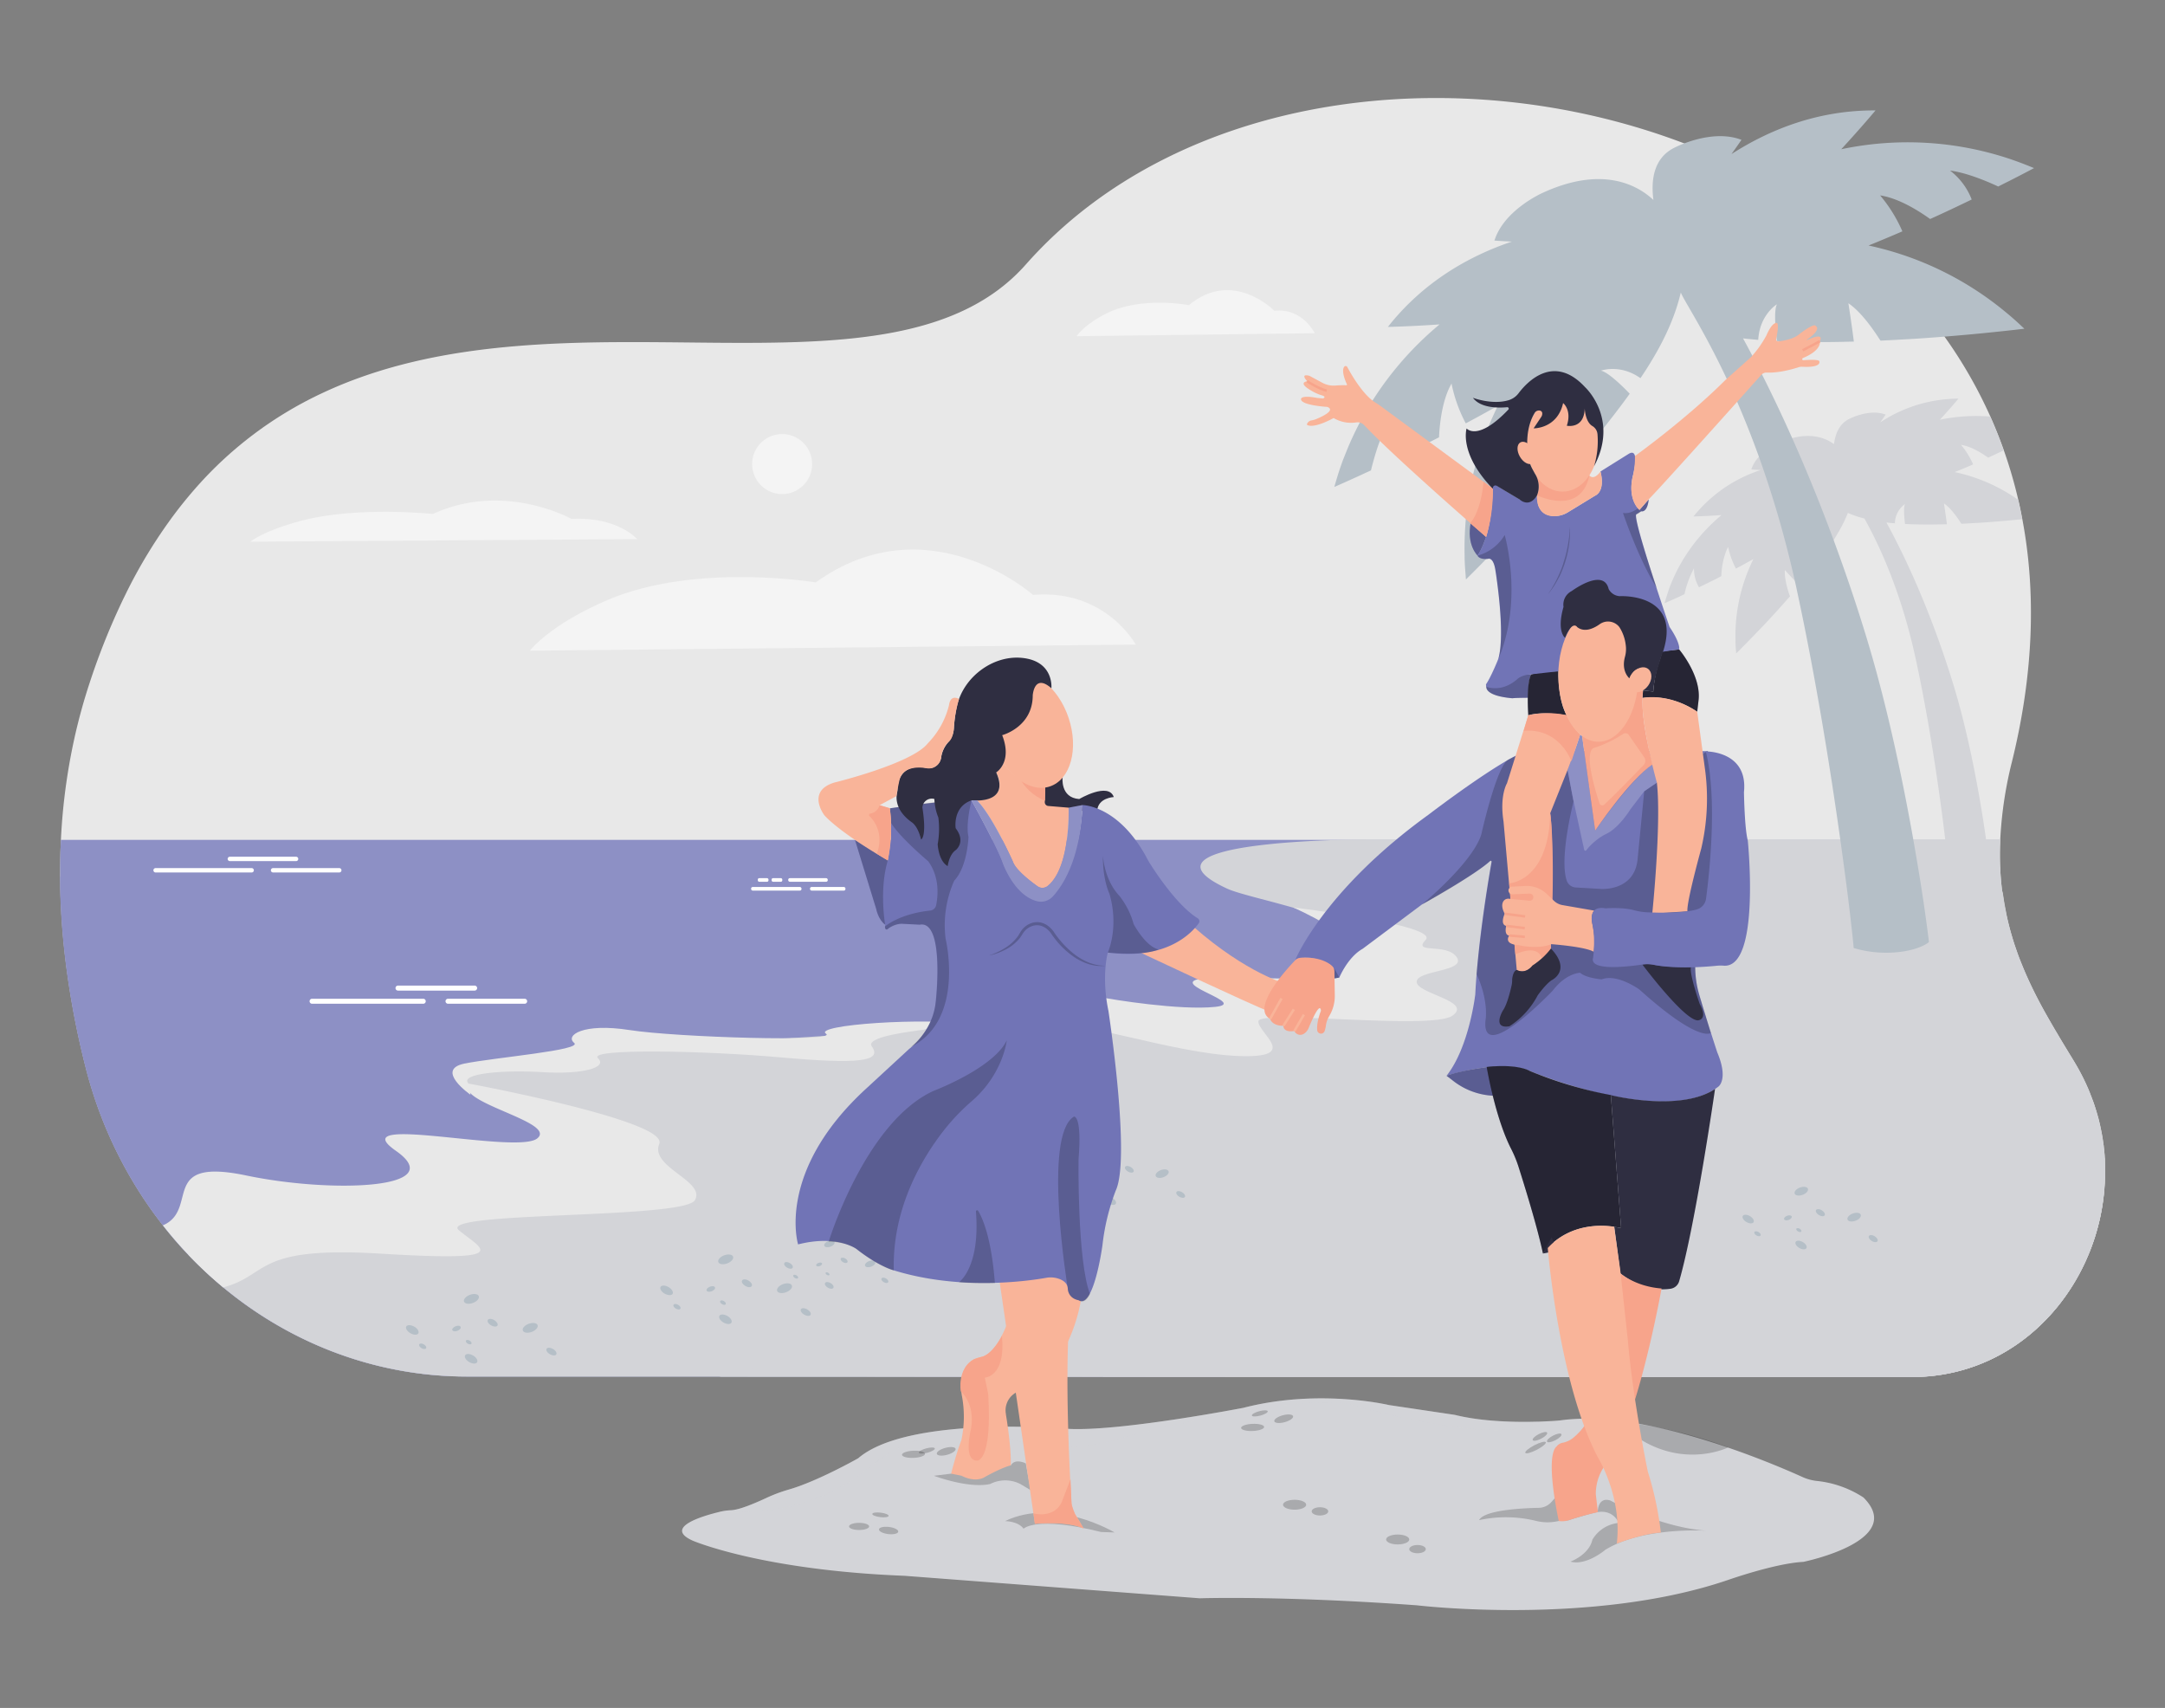 <svg id="b766bddf-0f2f-41d2-aa26-781c670afba7" data-name="Layer 1" xmlns="http://www.w3.org/2000/svg" xmlns:xlink="http://www.w3.org/1999/xlink" width="865.76" height="682.89" viewBox="0 0 865.76 682.89"><rect x="0" y="0" width="865.76" height="682.89" fill="#808080" stroke="none"/><defs><clipPath id="b7647c04-fca5-4ef0-a5df-c3a21acd2fbb"><path id="bd6eefd1-c794-44ea-8328-6f028f45a59b" data-name="SVGID" d="M-672.27,147.54s-228.6,116.7-163.06,265.37c0,0,43.16,167.86,306.93,121.5L-141.53,496S-47,494.9-59.81,383c-4.4-38.39-26.88-72.14-59.74-92.48-18-11.16-35.75-27.45-37.86-49a25.34,25.34,0,0,0-.44-2.88c-3.28-14.93-33.27-128.81-191.5-164.63C-349.35,74-482,24.45-672.27,147.54Z" fill="#7174b6" opacity="0.23"/></clipPath><clipPath id="a4054f75-7317-4e7c-9632-e624e11c4de4"><path id="bb4306a3-5c17-4a7b-8bf6-86e7c5e9dd2c" data-name="SVGID" d="M292.44,603.83a24,24,0,0,0-4.39.58c-7.05,1.68-22.95,6.31-10.94,11.64,0,0,27.43,11.76,84.54,14l118.14,9s32.47-1.12,86.78,2.8c0,0,70,8.4,124.3-10.08,0,0,19-6.72,30.24-7.28,0,0,41.43-8.4,24.07-25.75a41.88,41.88,0,0,0-18.34-6.58,18.93,18.93,0,0,1-6-1.58c-12.95-5.87-63.65-27.49-97.12-22.64,0,0-24.07,2.24-42-2.24l-26.31-3.92s-28-6.71-58.23,1.12c0,0-49.27,9.52-70,8.4,0,0-63.83-5.6-84,11.76,0,0-16.14,9.16-27.63,12.47a61.51,61.51,0,0,0-9.45,3.56C301.76,601.09,295.78,603.64,292.44,603.83Z" fill="#d3d4d8"/></clipPath></defs><path id="fe09b918-a148-43b1-bd7c-ee054278d4e4" data-name="SVGID" d="M-672.27,147.54s-228.6,116.7-163.06,265.37c0,0,43.16,167.86,306.93,121.5L-141.53,496S-47,494.9-59.81,383c-4.4-38.39-26.88-72.14-59.74-92.48-18-11.16-35.75-27.45-37.86-49a25.34,25.34,0,0,0-.44-2.88c-3.28-14.93-33.27-128.81-191.5-164.63C-349.35,74-482,24.45-672.27,147.54Z" fill="#7174b6" opacity="0.23"/><g clip-path="url(#b7647c04-fca5-4ef0-a5df-c3a21acd2fbb)"><path d="M-82.63,356l.94.57a31.34,31.34,0,0,0,23.23,3.64l83.57-19.5a13.46,13.46,0,0,1,10,1.57l4.78,2.87a1.78,1.78,0,0,1,.51,2.6L-2,404.45l-6.13,8.15-79.76-47.87Z" fill="#7174b6" opacity="0.43"/><polygon points="-45.48 385.89 -5.32 410 2.72 451.28 -4.73 446.81 -45.48 385.89" fill="#7174b6" opacity="0.43"/><g opacity="0.39"><polygon points="-320.77 617.19 -352.05 617.19 54.13 -7.86 85.41 -7.86 -320.77 617.19" fill="#fff"/><polygon points="-378.56 617.19 -496.17 617.19 -89.98 -7.86 27.63 -7.86 -378.56 617.19" fill="#fff"/></g></g><path d="M24.07,353.31q.09,5.55.4,11c.07,1.37.15,2.73.25,4.09q.3,4.32.72,8.6.31,3.19.69,6.36a342.13,342.13,0,0,0,8,42.87,170.64,170.64,0,0,0,26.41,57.51c1.49,2.08,3,4.13,4.59,6.13q4.8,6.15,10.14,11.75a162.62,162.62,0,0,0,14,13.08c27.13,22.52,61.18,35.64,97.47,35.66l101,0,145.22.05h8.43l323.22.11c32,0,57.34-19.71,69.45-46.32a86.2,86.2,0,0,0,7.75-35.65c0-.3,0-.6,0-.91s0-.53,0-.8c0-.65,0-1.29-.06-1.94,0-.3,0-.61,0-.91s0-.65-.05-1l-.06-.86c0-.33-.06-.66-.08-1-.08-.9-.18-1.79-.28-2.68,0-.3-.07-.59-.11-.88-.09-.66-.19-1.32-.29-2,0-.27-.08-.54-.13-.8-.1-.61-.2-1.23-.32-1.84s-.21-1.09-.33-1.64l-.24-1.15c-.14-.58-.27-1.17-.41-1.75v0c-.08-.31-.16-.61-.23-.92s-.16-.6-.25-.91c-.41-1.52-.86-3-1.37-4.55-.3-.9-.61-1.81-1-2.71-.46-1.24-1-2.47-1.47-3.7-.13-.3-.26-.61-.4-.92l-.41-.92c-.13-.3-.27-.61-.42-.91s-.28-.61-.43-.91-.29-.61-.44-.91c-.28-.56-.57-1.12-.86-1.68l-.26-.49c-.38-.72-.78-1.45-1.19-2.16-.07-.13-.14-.26-.22-.39s-.26-.46-.4-.69l-.53-.9-1-1.66c-.33-.54-.66-1.08-1-1.62-1.15-1.9-2.31-3.8-3.46-5.71-.39-.66-.79-1.32-1.18-2q-1.68-2.81-3.32-5.67l-.61-1.06-.06-.11c-.57-1-1.14-2-1.69-3l-.52-.95c-.32-.58-.63-1.16-.94-1.75-.16-.29-.31-.58-.46-.87s-.23-.42-.34-.64l-.43-.84c-.21-.39-.41-.79-.61-1.19-.37-.72-.73-1.45-1.09-2.19l-.68-1.41c-.18-.39-.37-.78-.55-1.18-.39-.83-.77-1.66-1.14-2.5-.17-.36-.33-.73-.48-1.09-.42-.95-.82-1.9-1.21-2.87l-.33-.8c-.33-.82-.66-1.64-1-2.48l-.28-.75c-.53-1.41-1-2.85-1.51-4.3-.11-.31-.21-.63-.31-.95-.2-.6-.39-1.21-.57-1.82l-.09-.3c-.1-.32-.2-.65-.29-1l-.3-1c-.1-.35-.2-.7-.29-1.06-.2-.7-.38-1.41-.56-2.13-.09-.35-.18-.71-.26-1.07s-.18-.72-.26-1.09-.17-.72-.25-1.09-.13-.58-.18-.87l-.06-.23a.52.52,0,0,0,0-.11l-.18-.88c0-.26-.11-.53-.16-.79l-.09-.53c-.07-.34-.13-.68-.19-1,0-.11,0-.21-.06-.32-.07-.35-.12-.7-.18-1.05s-.07-.41-.1-.61-.11-.63-.15-.95l-.06-.37c-.06-.4-.12-.8-.17-1.2,0-.11,0-.23-.05-.34L800.6,356c-.06-.51-.12-1-.17-1.54a0,0,0,0,1,0,0c-.12-1-.21-2.09-.3-3.15s-.16-2.14-.22-3.23c0-.54,0-1.09-.08-1.64-.12-3-.13-6.1,0-9.28l.06-1.56.06-1.16a159.82,159.82,0,0,1,4.64-30c8.77-35.58,9.58-67.9,4.14-96.76-.49-2.62-1-5.22-1.63-7.78a184.68,184.68,0,0,0-5.74-19.72q-2.45-6.93-5.4-13.55a183.71,183.71,0,0,0-18.3-31.94c-25.26-35.41-62.32-61.45-104-77.3C583.43,23,471.53,36.41,410.22,105.75,356.7,166.27,226,111.53,128.85,157.18a154.16,154.16,0,0,0-51.69,39.21q-3.73,4.32-7.31,9.06a202.11,202.11,0,0,0-19.52,31.92l-.75,1.53a276,276,0,0,0-13.84,34.45q-2.67,8.13-4.68,16.28c-.27,1.07-.53,2.14-.78,3.22a242,242,0,0,0-5.91,42.67c0,.12,0,.25,0,.37q-.16,3.19-.24,6.38v.15Q24,347.9,24.07,353.31Z" fill="#e8e8e8"/><path d="M24,350.63l0,2.68q.09,5.55.4,11c.07,1.37.15,2.73.25,4.09q.3,4.32.72,8.6.31,3.19.69,6.36a342.13,342.13,0,0,0,8,42.87,170.64,170.64,0,0,0,26.41,57.51c1.49,2.08,3,4.13,4.59,6.13q4.8,6.15,10.14,11.75a162.62,162.62,0,0,0,14,13.08c27.13,22.52,61.18,35.64,97.47,35.66l101,0,145.22.05h8.41l237.77-.08c50.67,0,97-25.41,126.17-66.15l-19.06-44.86-25.1-59.05-6.3-14.83-7.18-16.88-5.41-12.74H24.36q-.16,3.19-.24,6.38v.15c0,1-.05,1.93-.06,2.89,0,.51,0,1,0,1.54s0,.82,0,1.22v2.56Z" fill="#7174b6"/><path d="M24,350.63l0,2.68q.09,5.55.4,11c.07,1.37.15,2.73.25,4.09q.3,4.32.72,8.6.31,3.19.69,6.36a342.13,342.13,0,0,0,8,42.87,170.64,170.64,0,0,0,26.41,57.51c1.49,2.08,3,4.13,4.59,6.13q4.8,6.15,10.14,11.75a162.62,162.62,0,0,0,14,13.08c27.13,22.52,61.18,35.64,97.47,35.66l101,0,145.22.05h8.41l237.77-.08c50.67,0,97-25.41,126.17-66.15l-19.06-44.86-25.1-59.05-6.3-14.83-7.18-16.88-5.41-12.74H24.36q-.16,3.19-.24,6.38v.15c0,1-.05,1.93-.06,2.89,0,.51,0,1,0,1.54s0,.82,0,1.22v2.56Z" fill="#fff" opacity="0.2"/><path d="M254.79,215.56s-7.74-9.08-26.23-8.07c0,0-26.85-15.13-55.48-2,0,0-30.43-3.25-53,2.82-15,4-20,8.28-20,8.28Z" fill="#fff" opacity="0.5"/><path d="M454.2,257.73s-12.11-22.35-41.08-19.87c0,0-42.07-37.24-86.92-5,0,0-47.68-8-83,6.92-23.54,10-31.32,20.39-31.32,20.39Z" fill="#fff" opacity="0.5"/><path d="M525.75,133.24s-4.77-10.16-16.16-9c0,0-16.53-16.93-34.16-2.25,0,0-18.74-3.64-32.62,3.15-9.26,4.52-12.32,9.27-12.32,9.27Z" fill="#fff" opacity="0.5"/><path d="M324.77,185.55a12,12,0,1,0-12,12A12,12,0,0,0,324.77,185.55Z" fill="#fff" opacity="0.5"/><path d="M75.26,501.66a162.62,162.62,0,0,0,14,13.08c27.13,22.52,61.18,35.64,97.47,35.66l101,0,145.22.05h8.43l323.22.11c32,0,57.34-19.71,69.45-46.32a86.2,86.2,0,0,0,7.75-35.65c0-.3,0-.6,0-.91s0-.53,0-.8c0-.65,0-1.29-.06-1.94,0-.3,0-.61,0-.91s0-.65-.05-1l-.06-.86c0-.33-.06-.66-.08-1-.08-.89-.17-1.79-.28-2.68,0-.3-.07-.59-.11-.88-.09-.66-.19-1.32-.29-2,0-.27-.08-.54-.13-.8-.1-.61-.2-1.23-.32-1.84s-.21-1.09-.33-1.64l-.24-1.15c-.14-.58-.27-1.17-.41-1.75v0c-.08-.31-.16-.61-.23-.92s-.16-.6-.25-.91c-.41-1.52-.86-3-1.37-4.55-.15-.45-.3-.91-.46-1.36l-.41-1.14-.08-.21a.14.14,0,0,1,0-.06c-.22-.58-.44-1.16-.67-1.73l0-.08q-.36-.91-.75-1.83c-.13-.3-.26-.61-.4-.92l-.41-.92c-.13-.3-.27-.61-.42-.91s-.28-.61-.43-.91-.29-.61-.44-.91c-.28-.56-.57-1.12-.86-1.68l-.26-.49c-.38-.72-.78-1.45-1.19-2.16-.07-.13-.14-.26-.22-.39s-.26-.46-.4-.69l-.53-.9-1-1.66c-.33-.54-.66-1.08-1-1.62-1.15-1.9-2.31-3.8-3.46-5.71-.39-.66-.79-1.32-1.18-2q-1.68-2.81-3.32-5.67l-.61-1.06-.06-.11c-.57-1-1.13-2-1.69-3l-.52-.95c-.32-.58-.63-1.16-.94-1.75-.16-.29-.31-.58-.46-.87s-.23-.42-.34-.64l-.43-.84c-.21-.39-.41-.79-.61-1.19-.37-.72-.73-1.45-1.09-2.19l-.68-1.41-.55-1.18c-.39-.83-.77-1.66-1.14-2.5-.17-.36-.33-.73-.48-1.09-.42-.95-.82-1.9-1.21-2.87l-.33-.8c-.33-.82-.66-1.64-1-2.48l-.28-.75c-.53-1.41-1-2.85-1.51-4.3-.11-.31-.21-.63-.31-.95-.2-.6-.39-1.21-.57-1.82l-.09-.3c-.1-.32-.2-.65-.29-1l-.3-1c-.1-.35-.2-.7-.29-1.06-.2-.7-.38-1.41-.56-2.13-.09-.35-.18-.71-.26-1.07s-.18-.72-.26-1.09-.17-.72-.25-1.09-.13-.58-.18-.87l-.06-.23a.52.52,0,0,0,0-.11l-.18-.88c0-.26-.11-.53-.16-.79l-.09-.53c-.07-.34-.13-.68-.19-1,0-.11,0-.21-.06-.32-.07-.35-.12-.7-.18-1.05s-.07-.41-.1-.61l-.15-.95-.06-.37c-.06-.4-.11-.8-.17-1.2,0-.11,0-.23-.05-.34L800.6,356c-.06-.51-.12-1-.17-1.54a0,0,0,0,1,0,0q-.17-1.56-.3-3.15c-.09-1.07-.16-2.14-.22-3.23,0-.54,0-1.09-.08-1.64q-.18-4.5,0-9.28l.06-1.56H546.09l-4,.05-2.74.05c-2.4.06-5.21.14-8.28.26s-6.4.27-9.84.48c-3.89.23-7.91.53-11.85.91l-2.31.24-1.74.19-2.37.29c-19.51,2.47-33.59,7.41-12.15,17.27,2.31,1.07,7,2.37,12.87,3.93l.75.2c3.88,1,8.24,2.18,12.75,3.45h0l2.31.65q2.71.78,5.45,1.62c3.15,1,6.27,2,9.28,3.07a87.76,87.76,0,0,1,14.41,6.44c7.91,4.64,11.91,10.1,7.29,16.49a1.25,1.25,0,0,1-.15.19c-2.1,2.44-10.6,4.67-23.7,6.73l-.73.11-1.73.26c-7.22,1.08-15.71,2.11-25.19,3.11l-2.29.24c-23.85,2.45-53.65,4.69-85.37,6.82l-12.93.86-.85.06-.53,0c-10.39.68-20.92,1.36-31.46,2l-28.61,1.82-12.44.8q-7.25.46-14.35.94c-13.58.9-26.74,1.8-39.13,2.72-5.77.43-11.38.87-16.79,1.3l-8.88.74c-5.7.49-11.13,1-16.26,1.48-36.44,3.57-57.51,7.52-47.45,12.36a4.08,4.08,0,0,0,.42.19,47.69,47.69,0,0,0,8.16,2.52C290,458.82,240.68,489.54,75.26,501.66Z" fill="#d3d4d8"/><path d="M287.66,550.43l145.22.05h8.43l323.22.11c32,0,57.34-19.71,69.45-46.32a85.23,85.23,0,0,0,2.51-64.88,86.25,86.25,0,0,0-7-14.58c-10.72-17.74-22.31-35.74-27.27-59.3h-114s-7.08,0-16.65.37c-26.4,1-71.82,4.86-40.26,19.38,11.27,5.19,79.38,16.1,65.11,35.85s-445.26,25.14-360.25,45.3C410.84,484.16,384.2,527.26,287.66,550.43Z" fill="#d3d4d8"/><path d="M409.24,540.29c13.69,3.25,24.35,6.68,32.07,10.19l323.22.11c32,0,57.34-19.71,69.45-46.32a85.23,85.23,0,0,0,2.51-64.88H761.3s-7.08,0-16.65.37c-26.41,1-71.82,4.86-40.26,19.38,11.27,5.19,79.38,16.09,65.11,35.85S324.24,520.12,409.24,540.29Z" fill="#d3d4d8"/><path d="M737.9,204.58l1.06.48a44.27,44.27,0,0,0,6.64,2.25,63.93,63.93,0,0,0,8.21,1.53l.65.08c1,.12,2.14.22,3.28.32a9.75,9.75,0,0,1,4.06-7.73c-.71,1.44-.27,5.78,0,8,5.17.25,10.69.27,16.19.11h.54s0-.09,0-.13c-.41-3.38-1.17-8.2-1.17-8.2,2.42,1.61,4.82,4.84,6.44,7.31.18.28.35.57.53.82,1.34-.07,2.68-.13,4-.22,1.58-.08,3.14-.16,4.66-.27,5.19-.35,9.89-.78,13.65-1.14l2-.2c-.49-2.62-1-5.22-1.63-7.78a69.39,69.39,0,0,0-25.34-11.06c2.49-1,4.95-2,7.36-3.08a31.8,31.8,0,0,0-4.84-7.81c3.64.55,7.69,2.85,10.85,5.13,2.17-1,4.26-2,6.23-2.9q-2.45-6.93-5.4-13.55a72.3,72.3,0,0,0-20.14,1.28c4.44-4.81,7.43-8.43,7.43-8.43a57,57,0,0,0-31.28,9.49c1.35-1.89,2.17-3.1,2.17-3.1-6.56-2.53-14.65,1.75-14.65,1.75-3.71,1.88-5.43,5.61-6,10C732.1,188.16,737.43,202.66,737.9,204.58Zm-.18-.08c.21.38.26.38.18.08Zm-72.09,36.69s1.44-.61,3.88-1.71l2-.91c.65-.32,1.34-.63,2.09-1a39.73,39.73,0,0,1,3.81-10.35,14.4,14.4,0,0,0,1.81,7.26l.19.33c1.24-.6,2.53-1.22,3.85-1.88q1.58-.77,3.21-1.59l1.88-1a30.11,30.11,0,0,1,2.1-10.43h0l.09-.2c.17-.37.36-.72.55-1,0,0,.1.56.33,1.47,0,.11.06.24.09.36a31.43,31.43,0,0,0,2.68,6.81l3.18-1.72.54-.3c1.08-.59,2.17-1.2,3.26-1.82-.68,1.39-1.33,2.82-1.93,4.28-.13.29-.25.59-.37.88A69.38,69.38,0,0,0,694,256.08c0,.91,0,1.81.11,2.73,0,.6.08,1.21.14,1.83,0,.2,0,.43,0,.65l.7-.69c.59-.58,1.5-1.49,2.67-2.69l2.94-3c1.21-1.25,2.54-2.64,4-4.14l2-2.12c1.1-1.18,2.25-2.42,3.43-3.71q1.54-1.69,3.12-3.49c.9-1,1.78-2,2.68-3-.09-.29-.21-.6-.32-.92-.92-2.81-1.95-6.69-1.71-9.59,0,0,2,2.19,4,4.29.57.6,1.14,1.2,1.66,1.73,0,0,.07.07.1.11l.33-.4v0c3.55-4.2,7-8.54,10-12.74-1.54-1.61-4.67-4.67-6.24-5a9.78,9.78,0,0,1,8.58,1.64c.38-.56.74-1.11,1.09-1.65s.71-1.12,1-1.67a60.73,60.73,0,0,0,4.67-9.16,44.27,44.27,0,0,0,6.64,2.25c5.52,10,14.58,28.52,20.68,57,6.05,28.12,10.1,58.4,11.59,71.24.33,2.9.54,4.91.61,5.81a24.86,24.86,0,0,0,9,.94c5.34-.44,7.3-2.23,7.3-2.23,0-.27-.21-1.88-.58-4.52-1.49-10.81-5.91-38.9-13.39-62.95-9.24-29.74-19.67-51.37-26.4-63.65-3.31-6-5.72-9.82-6.68-11.21a10.59,10.59,0,0,0,2.09-.27c2.61-.6,4-1.9,3.84-4.24,2.7.25,12.69,1.71,16.11,1.81,9.77.31-30.19-23.75-34.14-15.49a16.59,16.59,0,0,0-2.22-2c-3.14-2.3-8.58-4.55-16.77-2.4a36.14,36.14,0,0,0-5.78,2.11,25.13,25.13,0,0,0-7.52,5.41,13.41,13.41,0,0,0-3,5s1.46.11,3.77.23a57,57,0,0,0-26.9,18.57s4.69-.09,11.22-.56a72.69,72.69,0,0,0-9.54,9.59l-.44.54-.14.18c-.2.24-.4.49-.59.74-1.06,1.36-2.09,2.78-3.07,4.26a68.43,68.43,0,0,0-6.49,12.33c-.27.65-.52,1.31-.77,2C666.8,237.33,666.19,239.22,665.63,241.19Z" fill="#d3d4d8"/><path d="M661.17,79.87c2.94,22.74,25.54,54.17,34.7,55.28l1.18.15c1.94.23,4,.41,6.05.59.56-10.06,7.47-14.23,7.47-14.23-1.32,2.65-.5,10.64,0,14.73,9.53.45,19.68.5,29.79.2l0,0,1,0a2,2,0,0,0-.06-.26c-.76-6.21-2.15-15.08-2.15-15.08,4.46,3,8.87,8.9,11.85,13.45.33.52.65,1,1,1.5,2.48-.13,4.94-.23,7.39-.39,2.93-.16,5.79-.31,8.6-.51,3.32-.22,6.54-.46,9.61-.71,5.75-.46,11-.94,15.5-1.38,6.89-.69,12-1.25,14.62-1.57l1.8-.2c-.3-.29-.6-.58-.89-.82-2.08-2-4.14-3.82-6.28-5.57a128,128,0,0,0-55.14-26.89q6.87-2.78,13.53-5.66a57.83,57.83,0,0,0-8.9-14.37c6.71,1,14.16,5.25,20,9.44,6-2.7,11.54-5.34,16.62-7.8A26.49,26.49,0,0,0,779.8,68.2c6.65.87,14.37,4.11,19.28,6.37,1.33-.68,2.58-1.32,3.78-1.9,6.56-3.33,10.53-5.46,10.53-5.46-3.49-1.45-6.9-2.74-10.32-3.88a128.87,128.87,0,0,0-66.78-3.66C744.47,50.8,750,44.15,750,44.15,727.34,44,708,51.59,692.4,61.6c2.48-3.46,4-5.69,4-5.69-8.13-3.13-17.51-.6-22.79,1.39a42.28,42.28,0,0,0-4.17,1.82C662,62.9,660,70.67,661.17,79.87ZM533.58,194.69s3-1.28,8-3.56l1.73-.78,1.08-.49c1.2-.58,2.48-1.16,3.84-1.78.33-1.35.73-2.89,1.2-4.53.3-1.08.64-2.2,1-3.33a57.23,57.23,0,0,1,4.5-10.64l.33-.55s0,.39,0,1.08A27.14,27.14,0,0,0,557.4,180,22.57,22.57,0,0,0,559,183c5.08-2.44,10.62-5.17,16.45-8.14.33-7.15,1.65-15.63,5-21.5a58.39,58.39,0,0,0,5.7,15.92c4.26-2.28,8.56-4.63,12.86-7.07a128.57,128.57,0,0,0-12,38.27c-.48,3.23-.84,6.54-1.06,9.91-.26,3.81-.36,7.71-.27,11.71,0,2.76.21,5.53.45,8.39a10.14,10.14,0,0,0,.09,1.19l1.28-1.28c1.86-1.82,5.49-5.5,10.33-10.46s10.83-11.28,17.28-18.34c1.9-2.07,3.8-4.22,5.74-6.41,1.65-1.82,3.27-3.68,4.92-5.54-.17-.54-.37-1.12-.58-1.69-1.69-5.17-3.59-12.32-3.14-17.65,0,0,6.08,6.61,10.46,11.08,0,.08.12.12.16.2.21-.25.42-.49.62-.74v0q1.41-1.67,2.8-3.34c4.53-5.47,8.9-11,13-16.5q1.33-1.8,2.62-3.59c-2.85-3-8.59-8.59-11.49-9.22,0,0,7.57-2.81,15.79,3,1.41-2.11,2.73-4.13,3.93-6.12,6.78-11,10.41-20.41,12.19-28.14,2.2,5.31,17.07,26.25,31.27,65.76a421.12,421.12,0,0,1,14.34,49.56q.56,2.45,1.09,5c7.43,34.59,13.23,71,17.07,98.34,0,.12,0,.24.05.37,1.67,11.89,3,22.06,3.87,29.62.81,6.84,1.3,11.54,1.45,13.46a45.9,45.9,0,0,0,16.65,1.74c1.14-.09,2.19-.22,3.16-.37,7.45-1.15,10.28-3.74,10.28-3.74-.05-.58-.53-4.59-1.45-11.09-1-7.3-2.65-17.73-4.82-30-4.26-24-10.71-55-19.43-83.08-4-13-8.23-25.23-12.41-36.55-5.61-15.18-11.22-28.79-16.55-40.74-7.36-16.51-14.16-29.86-19.64-39.85-6.09-11.11-10.54-18.08-12.28-20.62a21,21,0,0,0,3.84-.5c4.8-1.12,7.36-3.51,7.07-7.81,5,.45,23.36,3.14,29.65,3.34,18,.55-55.56-43.72-62.84-28.51-.39-.42-.83-.86-1.32-1.33-6-5.61-20-14-44.27-2.84,0,0-15.41,6.73-19.3,19.09,0,0,2.69.21,6.95.41C587,102.53,569,112.94,555,130.71c0,0,8.64-.16,20.67-1a130.4,130.4,0,0,0-30.14,36c-1.22,2.15-2.38,4.37-3.5,6.66s-2.13,4.52-3.11,6.87q-1,2.46-2,5l-.18.51c-.54,1.49-1.06,3-1.55,4.54C534.66,191,534.11,192.83,533.58,194.69Z" fill="#b5bfc7"/><path d="M517.12,362.83s58.53,7.07,53,12.93,8.37,1.07,12.39,6.93-16,5.14-16,9.89,22.68,7.69,14.27,13.54-77.18-2.56-77.55,2.19,17.56,15-8.41,13.9-66.58-15.36-64-9.87-28.16-2.93-28.16-2.93,17.68.73,21.09-3.9c3-4-11.22-12.68,16.34-6.83,4.73,1,31.89,5.37,45.85,3.9,13.57-1.42-18.45-9-6.1-11.22,8-1.41,43.88.95,49.93-.61,10.81-2.77-16.09-11.33,2-13.16C547,376,517.12,362.83,517.12,362.83Z" fill="#e8e8e8"/><path d="M65.12,489.91q4.8,6.15,10.14,11.75a162.62,162.62,0,0,0,14,13.08c18.72-5,12.07-16.61,63-13.49,53.77,3.29,40.6-1.65,31.27-9.33s90-4.39,94.37-12.07-18.11-13.17-14.27-22.49c1-2.43-3.66-5.22-11.12-8-3.57-1.34-7.78-2.69-12.32-4-22.44-6.5-52.82-12.12-52.82-12.12a2.91,2.91,0,0,0-.29.5c-.51,1.12-.09,2.23,1,3.33,6.16,6.38,33.6,12.63,26.74,18.12-8.23,6.58-78.46-10.42-56.51,4.94s-25.79,17-59.8,9.87S78.71,482,66.64,489.18A10.66,10.66,0,0,1,65.12,489.91Z" fill="#e8e8e8"/><path d="M392,409.78s-47.76,2.58-43.37,8.62-5.49,7.13-36.22,4.39-77.45-3.63-73.31.28-6.58,6.58-22.19,5.61-33.33.54-29.59,4.53l.81,4.49s-14.38-10-2.43-12.44,47.55-5.36,43.89-8.29,3.41-8.05,22.19-5.12,83.65,4.88,78.52,1.46S369.1,406.48,392,409.78Z" fill="#e8e8e8"/><path d="M352.51,511.16c-.24.4.17,1.08.91,1.5s1.53.45,1.76,0-.17-1.08-.91-1.51S352.74,510.75,352.51,511.16Z" fill="#b5bfc7"/><path d="M329.94,513c-.29.51.21,1.35,1.13,1.88s1.91.55,2.2,0-.22-1.35-1.14-1.88S330.23,512.45,329.94,513Z" fill="#b5bfc7"/><path d="M345.93,506.08c.22.62,1.32.78,2.45.37s1.86-1.26,1.63-1.88-1.33-.79-2.45-.37S345.7,505.46,345.93,506.08Z" fill="#b5bfc7"/><path d="M336.22,503.16c-.24.41.17,1.09.91,1.51s1.53.45,1.76,0-.17-1.08-.91-1.51S336.45,502.76,336.22,503.16Z" fill="#b5bfc7"/><path d="M313.65,505c-.29.51.21,1.35,1.13,1.88s1.91.55,2.2,0-.22-1.34-1.14-1.87S313.94,504.46,313.65,505Z" fill="#b5bfc7"/><path d="M329.63,498.09c.23.62,1.33.78,2.46.37s1.86-1.26,1.63-1.88-1.33-.79-2.46-.37S329.41,497.46,329.63,498.09Z" fill="#b5bfc7"/><path d="M330.16,508.88c-.13.23.1.62.52.87s.88.25,1,0-.1-.62-.52-.87S330.29,508.65,330.16,508.88Z" fill="#b5bfc7"/><path d="M317.23,509.91c-.17.29.12.77.65,1.08s1.09.31,1.26,0-.13-.77-.65-1.07S317.4,509.62,317.23,509.91Z" fill="#b5bfc7"/><path d="M326.39,506c.13.36.76.45,1.41.22s1.06-.72.93-1.08-.76-.45-1.41-.21S326.26,505.62,326.39,506Z" fill="#b5bfc7"/><path d="M747.34,494.21c-.3.53.23,1.41,1.19,2s2,.57,2.28.05-.22-1.41-1.18-2S747.65,493.69,747.34,494.21Z" fill="#b5bfc7"/><path d="M718.06,496.54c-.38.66.28,1.75,1.47,2.44s2.47.72,2.85.06-.28-1.75-1.48-2.44S718.43,495.89,718.06,496.54Z" fill="#b5bfc7"/><path d="M738.8,487.62c.3.81,1.73,1,3.19.48s2.41-1.63,2.11-2.43-1.72-1-3.18-.48S738.5,486.82,738.8,487.62Z" fill="#b5bfc7"/><path d="M726.2,483.84c-.3.53.23,1.41,1.19,2s2,.58,2.29.05-.23-1.41-1.19-2S726.51,483.32,726.2,483.84Z" fill="#b5bfc7"/><path d="M696.92,486.18c-.38.65.28,1.74,1.47,2.43s2.47.72,2.85.06-.28-1.75-1.47-2.44S697.3,485.52,696.92,486.18Z" fill="#b5bfc7"/><path d="M717.66,477.25c.3.81,1.73,1,3.19.48s2.41-1.62,2.12-2.43-1.73-1-3.19-.48S717.37,476.45,717.66,477.25Z" fill="#b5bfc7"/><path d="M718.34,491.26c-.17.3.13.81.68,1.12s1.14.33,1.31,0-.13-.8-.68-1.12S718.52,491,718.34,491.26Z" fill="#b5bfc7"/><path d="M701.56,492.6c-.21.37.17,1,.85,1.39s1.41.41,1.63,0-.16-1-.84-1.4S701.78,492.22,701.56,492.6Z" fill="#b5bfc7"/><path d="M713.45,487.49c.17.46,1,.58,1.83.27s1.38-.93,1.21-1.39-1-.59-1.83-.28S713.28,487,713.45,487.49Z" fill="#b5bfc7"/><path d="M470.46,476.61c-.3.51.22,1.37,1.15,1.9s1.92.56,2.22.05-.22-1.36-1.15-1.9S470.75,476.1,470.46,476.61Z" fill="#b5bfc7"/><path d="M442,478.88c-.37.63.27,1.69,1.43,2.36s2.4.7,2.77.06-.28-1.7-1.44-2.37S442.38,478.24,442,478.88Z" fill="#b5bfc7"/><path d="M462.16,470.21c.29.78,1.68,1,3.1.47s2.34-1.59,2.05-2.37-1.67-1-3.1-.47S461.87,469.43,462.16,470.21Z" fill="#b5bfc7"/><path d="M449.92,466.54c-.29.51.22,1.36,1.15,1.9s1.93.56,2.23.05-.22-1.37-1.15-1.9S450.22,466,449.92,466.54Z" fill="#b5bfc7"/><path d="M421.47,468.8c-.36.64.28,1.7,1.44,2.37s2.39.7,2.76.06-.27-1.7-1.43-2.37S421.84,468.17,421.47,468.8Z" fill="#b5bfc7"/><path d="M441.63,460.14c.28.78,1.67,1,3.09.47s2.35-1.59,2.06-2.37-1.68-1-3.1-.47S441.34,459.35,441.63,460.14Z" fill="#b5bfc7"/><path d="M442.29,473.75c-.17.29.12.78.66,1.09s1.1.32,1.27,0-.13-.78-.66-1.09S442.46,473.45,442.29,473.75Z" fill="#b5bfc7"/><path d="M426,475c-.21.37.16,1,.82,1.36s1.37.4,1.58,0-.15-1-.82-1.35S426.2,474.68,426,475Z" fill="#b5bfc7"/><path d="M437.53,470.08c.17.45,1,.57,1.78.27s1.34-.91,1.18-1.36-1-.57-1.78-.27S437.37,469.63,437.53,470.08Z" fill="#b5bfc7"/><path d="M320.27,523.49c-.34.58.25,1.56,1.32,2.17s2.21.64,2.55.06-.25-1.56-1.32-2.18S320.61,522.9,320.27,523.49Z" fill="#b5bfc7"/><path d="M287.69,526.08c-.43.73.31,1.95,1.64,2.71s2.74.8,3.16.07-.31-2-1.64-2.71S288.11,525.35,287.69,526.08Z" fill="#b5bfc7"/><path d="M310.77,516.15c.33.9,1.92,1.14,3.55.54s2.68-1.81,2.35-2.71-1.92-1.14-3.55-.54S310.44,515.26,310.77,516.15Z" fill="#b5bfc7"/><path d="M296.75,512c-.34.59.25,1.56,1.32,2.18s2.21.64,2.55,0-.26-1.56-1.32-2.18S297.09,511.36,296.75,512Z" fill="#b5bfc7"/><path d="M264.16,514.54c-.42.73.32,2,1.65,2.71s2.74.8,3.16.07-.31-1.94-1.64-2.71S264.59,513.81,264.16,514.54Z" fill="#b5bfc7"/><path d="M287.25,504.62c.33.89,1.92,1.13,3.55.53s2.68-1.81,2.35-2.71-1.92-1.13-3.55-.53S286.92,503.72,287.25,504.62Z" fill="#b5bfc7"/><path d="M288,520.2c-.2.34.14.9.75,1.25s1.26.37,1.46,0-.15-.89-.76-1.25S288.2,519.87,288,520.2Z" fill="#b5bfc7"/><path d="M269.34,521.69c-.25.42.17,1.12.94,1.55s1.57.46,1.81,0-.18-1.11-.94-1.55S269.58,521.27,269.34,521.69Z" fill="#b5bfc7"/><path d="M282.56,516c.19.52,1.1.65,2,.31s1.54-1,1.35-1.55-1.1-.65-2-.31S282.37,515.49,282.56,516Z" fill="#b5bfc7"/><path d="M218.58,539.29c-.34.59.25,1.57,1.32,2.18s2.21.64,2.55.06-.25-1.57-1.32-2.18S218.92,538.71,218.58,539.29Z" fill="#b5bfc7"/><path d="M186,541.89c-.43.73.31,1.94,1.64,2.71s2.74.8,3.16.07-.31-1.95-1.64-2.71S186.42,541.16,186,541.89Z" fill="#b5bfc7"/><path d="M209.08,532c.33.9,1.92,1.14,3.55.54s2.68-1.82,2.35-2.71-1.92-1.14-3.55-.54S208.75,531.06,209.08,532Z" fill="#b5bfc7"/><path d="M195.06,527.76c-.34.58.25,1.56,1.32,2.17s2.21.64,2.55.06-.26-1.56-1.32-2.18S195.4,527.17,195.06,527.76Z" fill="#b5bfc7"/><path d="M162.47,530.35c-.42.73.32,1.95,1.65,2.71s2.74.8,3.16.07-.31-2-1.64-2.71S162.9,529.62,162.47,530.35Z" fill="#b5bfc7"/><path d="M185.56,520.42c.33.9,1.92,1.14,3.55.54s2.68-1.81,2.35-2.71-1.92-1.14-3.55-.54S185.23,519.53,185.56,520.42Z" fill="#b5bfc7"/><path d="M186.32,536c-.2.34.14.9.75,1.25s1.26.37,1.46,0-.15-.89-.76-1.25S186.51,535.68,186.32,536Z" fill="#b5bfc7"/><path d="M167.65,537.5c-.25.42.17,1.11.94,1.55s1.57.46,1.81,0-.18-1.11-.94-1.55S167.89,537.08,167.65,537.5Z" fill="#b5bfc7"/><path d="M180.87,531.81c.19.51,1.1.65,2,.31s1.54-1,1.35-1.55-1.1-.66-2-.31S180.68,531.3,180.87,531.81Z" fill="#b5bfc7"/><rect x="323.93" y="354.64" width="14.17" height="1.45" rx="0.63" transform="translate(662.02 710.73) rotate(180)" fill="#fff"/><rect x="300.35" y="354.64" width="20.15" height="1.45" rx="0.63" transform="translate(620.86 710.73) rotate(-180)" fill="#fff"/><rect x="315.2" y="351.12" width="15.81" height="1.45" rx="0.63" transform="translate(646.21 703.68) rotate(180)" fill="#fff"/><rect x="308.56" y="351.12" width="4.27" height="1.45" rx="0.56" transform="translate(621.39 703.68) rotate(180)" fill="#fff"/><rect x="303.03" y="351.12" width="4.27" height="1.45" rx="0.56" transform="translate(610.34 703.68) rotate(180)" fill="#fff"/><path d="M179.16,401.33H209.8a1,1,0,0,0,1-1h0a1,1,0,0,0-1-1H179.16a1,1,0,0,0-1,1h0A1,1,0,0,0,179.16,401.33Z" fill="#fff"/><path d="M159.16,396.07H189.8a1,1,0,0,0,1-1h0a1,1,0,0,0-1-1H159.16a1,1,0,0,0-1,1h0A1,1,0,0,0,159.16,396.07Z" fill="#fff"/><path d="M124.8,401.33h44.45a1,1,0,0,0,1-1h0a1,1,0,0,0-1-1H124.8a1,1,0,0,0-1,1h0A1,1,0,0,0,124.8,401.33Z" fill="#fff"/><path d="M109.2,348.84h26.48a.87.87,0,0,0,.87-.87h0a.88.88,0,0,0-.87-.88H109.2a.89.89,0,0,0-.88.88h0A.88.88,0,0,0,109.2,348.84Z" fill="#fff"/><path d="M91.92,344.3H118.4a.88.88,0,0,0,.87-.88h0a.87.87,0,0,0-.87-.87H91.92a.88.88,0,0,0-.88.87h0A.89.89,0,0,0,91.92,344.3Z" fill="#fff"/><path d="M62.22,348.84h38.41a.87.87,0,0,0,.88-.87h0a.88.88,0,0,0-.88-.88H62.22a.88.88,0,0,0-.87.88h0A.87.87,0,0,0,62.22,348.84Z" fill="#fff"/><path d="M594.42,274.19s-1.62,3.94,10.38,5c1.07-.18,6.41-.2,6.41-.2s-.27-6.7,1.09-9.39a8.49,8.49,0,0,0-5.8,1.67S598.78,277,594.42,274.19Z" fill="#7174b6"/><path d="M594.42,274.19s-1.62,3.94,10.38,5c1.07-.18,6.41-.2,6.41-.2s-.27-6.7,1.09-9.39a8.49,8.49,0,0,0-5.8,1.67S598.78,277,594.42,274.19Z" opacity="0.2"/><path d="M656.31,204.43s2.4.8,3-4.74l-3.68,4.19S655.85,204.43,656.31,204.43Z" fill="#7174b6"/><path d="M656.31,204.43s2.4.8,3-4.74l-3.68,4.19S655.85,204.43,656.31,204.43Z" opacity="0.2"/><path d="M590.87,222.16s-4.59-4.32-2.69-13.38l6.11,5.9S592.51,219.94,590.87,222.16Z" fill="#7174b6"/><path d="M590.87,222.16s-4.59-4.32-2.69-13.38l6.11,5.9S592.51,219.94,590.87,222.16Z" opacity="0.2"/><path d="M671.48,259.67s9.13,10.75,7.71,20.68l-.49,4.25s-9.6-7.24-21.9-5.54l.23-3,4.11.44A47.87,47.87,0,0,1,663.33,265a36.26,36.26,0,0,0,1.39-4.62Z" fill="#2f2e41"/><path d="M671.48,259.67s9.13,10.75,7.71,20.68l-.49,4.25s-9.6-7.24-21.9-5.54l.23-3,4.11.44A47.87,47.87,0,0,1,663.33,265a36.26,36.26,0,0,0,1.39-4.62Z" opacity="0.2"/><path id="ef084974-e178-4233-97e6-5649abbdb8e1" data-name="SVGID" d="M292.44,603.83a24,24,0,0,0-4.39.58c-7.05,1.68-22.95,6.31-10.94,11.64,0,0,27.43,11.76,84.54,14l118.14,9s32.47-1.12,86.78,2.8c0,0,70,8.4,124.3-10.08,0,0,19-6.72,30.24-7.28,0,0,41.43-8.4,24.07-25.75a41.88,41.88,0,0,0-18.34-6.58,18.93,18.93,0,0,1-6-1.58c-12.95-5.87-63.65-27.49-97.12-22.64,0,0-24.07,2.24-42-2.24l-26.31-3.92s-28-6.71-58.23,1.12c0,0-49.27,9.52-70,8.4,0,0-63.83-5.6-84,11.76,0,0-16.14,9.16-27.63,12.47a61.51,61.51,0,0,0-9.45,3.56C301.76,601.09,295.78,603.64,292.44,603.83Z" fill="#d3d4d8"/><g clip-path="url(#a4054f75-7317-4e7c-9632-e624e11c4de4)"><path d="M285,604.3A105.75,105.75,0,0,0,312.6,603a78.32,78.32,0,0,0,36.24-17.15c7.82-6.49,24.59-16.48,50.32-11.8,0,0,25.76,9.52,50.4.56,0,0,70.33-18.56,91.53-12.71,0,0,59.23,17.18,74.58,6.21l-12.43-19L485.52,522.06,326.86,547.28Z" fill="#d3d4d8" opacity="0.2"/></g><path d="M591.46,607.79a50.69,50.69,0,0,1,22.42.22,19.14,19.14,0,0,0,9.43.12s1.64-.2,3.84-.27c0,0,8.6-2.7,11.79-3.29l-17-5.76-1.55,1.74a6.89,6.89,0,0,1-5,2.33C608.81,603,593.56,603.75,591.46,607.79Z" opacity="0.2"/><path d="M638.94,604.57s-.16-6.2,5-4.63c0,0,20.18,11,39,12.11,0,0-25.79-1.8-41,7.62,0,0-7.63,6.5-13.91,4.71,0,0,7.4-2.69,8.75-8.75a13.73,13.73,0,0,1,10.54-6.72S645.39,603.59,638.94,604.57Z" opacity="0.2"/><path d="M691.14,578.7s-22.34,11.17-44.29-10.4A184.93,184.93,0,0,1,691.14,578.7Z" opacity="0.2"/><path d="M610.8,300.08c-10.78,3.6-39.52,25.63-39.52,25.63-42.16,30.42-53.4,58.28-53.4,58.28s.54-1.2,5-1.12a12.93,12.93,0,0,1,3.33.53c2.78.81,7.39,2.36,7.37,5l2,2.45s3.35-8.14,9.34-11.5l23.71-17.72s21.84-12.2,27.26-17.38a.34.34,0,0,1,.57.3c-1,5.64-5.45,31.39-6.51,53,0,0-2.39,21.08-11.49,32.57,0,0,21.31-6.94,33.29-1.91,0,0,54.37,22.75,75.45,6.22,0,0,4.07-2.87-.48-13.65,0,0-4.28-12.95-7.28-23.33a39.42,39.42,0,0,1-.31-20.76L682.42,364a30.79,30.79,0,0,0,.74-3.9c1.08-8.91,5-44.51-.26-59.75Z" fill="#7174b6"/><path d="M568.64,361.64s20.12-16.53,23.72-28c0,0,6-27.07,10.78-29.94l7.66-3.6,15.09.24s2.16,14.37,3.35,20.12c0,0-5.86,22.73-2.69,31.73a4.05,4.05,0,0,0,3.59,2.65l10.12.59s13.42,1,14.61-12l2.64-27.07,8.38-6.23,17-9.82s6.23,11.12-.48,63.65l-3.28,12.74s-3.41,10.4,1.11,23.51L684.13,413s-4.59,4.21-28.54-17.35c0,0-8.86-6.47-15.09-4.07,0,0-6.23-.48-8.62-2.63,0,0-5.51,0-11,7.18,0,0-28.74,30.18-26.83,11.74,0,0,1.44-7.43-3.59-18.45q1.17-12,2.94-24.84,1.44-10.36,3.15-20.11c-.18-.11-.4-.44-.56-.3C594.26,345.67,588.06,350.89,568.64,361.64Z" opacity="0.2"/><path d="M578.47,430.14s1.07.78,2.49,1.9a28.15,28.15,0,0,0,16.42,6.08h1l-.82-11.79S584.89,427.64,578.47,430.14Z" fill="#7174b6"/><path d="M578.47,430.14s1.07.78,2.49,1.9a28.15,28.15,0,0,0,16.42,6.08h1l-.82-11.79S584.89,427.64,578.47,430.14Z" opacity="0.2"/><path d="M594.52,426.61s3.3,20,9.68,32.57a47.81,47.81,0,0,1,2.93,7c2.46,7.72,7.62,24.35,9.88,35,0,0,9.59-14.81,31.26-10.15l-4.12-53.19a162.17,162.17,0,0,1-32.39-9.63S607.14,425.24,594.52,426.61Z" fill="#2f2e41"/><path d="M594.52,426.61s3.3,20,9.68,32.57a47.81,47.81,0,0,1,2.93,7c2.46,7.72,7.62,24.35,9.88,35,0,0,9.59-14.81,31.26-10.15l-4.12-53.19a162.17,162.17,0,0,1-32.39-9.63S607.14,425.24,594.52,426.61Z" opacity="0.2"/><ellipse cx="614.03" cy="578.83" rx="4.61" ry="1.03" transform="translate(-197.47 347.45) rotate(-27.4)" opacity="0.2"/><ellipse cx="621.5" cy="574.99" rx="3.24" ry="1.03" transform="translate(-194.87 350.45) rotate(-27.4)" opacity="0.2"/><ellipse cx="615.78" cy="574.39" rx="3.24" ry="1.03" transform="translate(-195.23 347.75) rotate(-27.4)" opacity="0.2"/><path d="M668.1,515.27c-3.86.59-11.52.56-20.11-6.12l-2.47-18.65,2.75.55-4.12-53.19s27.58,6.94,41.68-2.47c0,0-7.9,54.79-14.36,76.91A4.2,4.2,0,0,1,668.1,515.27Z" fill="#2f2e41"/><polygon points="533.7 391.2 535.59 390.86 533.54 387.16 532.45 389.64 533.7 391.2" fill="#7174b6"/><polygon points="533.7 391.2 535.59 390.86 533.54 387.16 532.45 389.64 533.7 391.2" opacity="0.2"/><path d="M455.87,380.79s45.09,21.25,52,23.8l6.71-11.11s-16-4.2-37.31-22.94C477.3,370.54,471.6,378.71,455.87,380.79Z" fill="#f9b499"/><path d="M517.88,384c-3.75,3.91-17.62,19.15-10,23.37,0,0,.7,2.78,5.32,2.78,0,0-.23,2.77,4.4,2.08a2.6,2.6,0,0,0,3.81,1.1,4.9,4.9,0,0,0,1.92-2.34c1.17-2.87,4.53-10.67,4.91-6.86,0,0-1.79,4.27-1.51,7.76a1.53,1.53,0,0,0,3,.26,10.33,10.33,0,0,0,.49-2.15,9.82,9.82,0,0,1,1.28-3.66l.2-.36a15.46,15.46,0,0,0,2.07-8l-.15-9.59a3.05,3.05,0,0,0-1.08-2.3c-1.64-1.41-5.36-3.58-12.42-3.15A3.35,3.35,0,0,0,517.88,384Z" fill="#f7a48b"/><polygon points="617.01 501.2 622.6 500.11 620.49 494.63 617.01 501.2" fill="#2f2e41"/><path d="M664.44,515.18s-10.42,58.4-23,71.29a19.39,19.39,0,0,0-3.29,11l.82,7.13a112.1,112.1,0,0,0-11.79,3.29,9.46,9.46,0,0,1-3.84.27s-5.75-25.77-.82-29.89a3.88,3.88,0,0,1,2.36-1.41,9.68,9.68,0,0,0,4.64-2.32A24.88,24.88,0,0,0,637,563.44l11-54.29S654,514.4,664.44,515.18Z" fill="#f7a48b"/><path d="M401.9,608.18s5.24,0,7.42,3.05c0,0,4.8-5.23,31,1.31l5.38.18S422.1,598.52,401.9,608.18Z" opacity="0.2"/><path d="M380.38,589.21l-6.91.85s13.71,5.21,22.48,3.29a13.32,13.32,0,0,1,12.07,0l4.11,2.46-1.92-10.69s-4.28-2.24-6,.8l-17.05,0Z" opacity="0.2"/><path d="M432.2,520.12s-4.24,28.7-24.63,36.1a8.1,8.1,0,0,0-5.3,9.23,1.16,1.16,0,0,1,0,.18s2.2,12.89,1.92,20.29c0,0-3,.55-10.42,4.66,0,0-3.29,2.47-9.32-.55l-4.11-.82s1.92-7.68,4.11-13.43a45,45,0,0,0,.28-17.28s-2.55-11.1,4.68-15a9.08,9.08,0,0,1,2.87-.91c1.65-.28,6-2.08,10.27-12.85l14.53-22.21L429.18,510Z" fill="#f9b499"/><path d="M392.32,542.56l-2.87.91c-6.83,3.88-5.23,12.84-5.23,12.84s5.76,4.66,4.11,14.81c0,0-3.29,12.61,2.19,12.88,0,0,6.31,1.37,4.66-26.59l-1.37-6.59s8.5-.27,6.86-16.72C400.67,534.1,396.86,541.7,392.32,542.56Z" fill="#f7a48b"/><path d="M399.85,513.26l14,96s12.89-1.37,19.47,1.92c0,0-1-2-3.37-5.7a9.31,9.31,0,0,1-1.45-4.43c-.69-11-3.24-56.68-.12-82.82L431.65,505S397.38,500.65,399.85,513.26Z" fill="#f9b499"/><path d="M413.28,605.12s8,2.19,11.24-4.39l3.57-9.32.39,9.61s0,.93,1.45,4.43l3.37,5.7s-4.39-3-19.47-1.92Z" fill="#f7a48b"/><path d="M341.91,335.86l8.45,27.5s.81,4.35,3.6,6.35l11.64-14.25L355,344Z" fill="#7174b6"/><path d="M341.91,335.86l8.45,27.5s.81,4.35,3.6,6.35l11.64-14.25L355,344Z" opacity="0.2"/><path d="M424.92,310.71s-1.06,8.24,6.65,8.77c0,0,11.69-6.91,13.82-.8,0,0-6.38.27-6.65,5.58L416.42,324l-.27-12.76Z" fill="#2f2e41"/><path d="M355.82,323.2s27.64-4,32.69-3.19c0,0,10.1,18.07,12.49,25,0,0,4.11,11.19,12.31,14.67a6.92,6.92,0,0,0,8.1-2.06c3.91-4.91,10.56-16,11.49-35.73,0,0,14.88,0,26.31,22.32,0,0,10.24,17.07,19.74,22.95a1.39,1.39,0,0,1,.41,2C476.59,373,466.52,384,443,380.87c0,0-2.66,9.3.26,23.39,0,0,9,58.73,2.92,71.75a87.75,87.75,0,0,0-5.31,21.8s-3.46,25.78-9.57,22.06a6.88,6.88,0,0,1-1.51-.49,4.84,4.84,0,0,1-2.79-4.22c-.06-1.15-.68-2.7-3.19-3.72a10,10,0,0,0-5.51-.52c-7.21,1.28-34.43,5.19-60.88-3,0,0-6.11-1.6-14.88-8.51,0,0-7.71-5.84-23.39-1.86,0,0-9-29,27.11-62.19l17.27-15.94s9.57-6.91,10.63-18.87c0,0,3.72-33-6.38-30.83l-6.73-.34a8.36,8.36,0,0,0-5.69,1.77c-.86.69-1.66.83-1.4-1.43,0,0-2.26-13,.68-24.28a52.15,52.15,0,0,0,1.55-16.65Z" fill="#7174b6"/><path d="M353.85,370.47s5.6-5.05,18.14-6.4a2.69,2.69,0,0,0,2.36-2.13c.73-3.51,1.52-11.1-3.15-17.57,0,0-11.7-9.81-15-15.59l-.37-5.58s22.73-3.73,32.69-3.19c0,0-2.45,9.3-1.23,14.59,0,0-.41,12-5.7,17.5a43.72,43.72,0,0,0-3.46,23.2s7.94,32.57-14,43.35a26.6,26.6,0,0,0,10.08-18.11S378,368,367.78,369.71l-6.73-.34s-2.2-.36-5.69,1.77C355.36,371.14,354.12,372.74,353.85,370.47Z" opacity="0.2"/><path d="M418,314.57l-.2,6.14a1.5,1.5,0,0,0,1.38,1.54l8.15.68s.92,24.32-8.47,31.45a3.36,3.36,0,0,1-3.94,0c-3-2.12-8.94-6.62-9.92-10,0,0-8-17.81-14.35-24.45,0,0,13.29.53,7.71-11.16,0,0,2.39-2.13,2.92-3.72C401.27,305.13,407.55,314.74,418,314.57Z" fill="#f9b499"/><path d="M417.9,320.16l.13-7-12.61-7.82S407.48,316,417.9,320.16Z" fill="#f7a48b"/><ellipse cx="412.32" cy="292" rx="15.81" ry="23.66" transform="translate(-71.63 146.86) rotate(-18.61)" fill="#f9b499"/><path d="M420.44,275.19s1.15-10.95-11.89-12.16c-11.59-1.07-23.18,7.7-25.82,19.05a54.69,54.69,0,0,0-1.27,9,9.6,9.6,0,0,1-2.26,5.69,11.85,11.85,0,0,0-2.82,5.92,5,5,0,0,1-4.76,4.48,6.72,6.72,0,0,1-1.71-.2s-10.57-2.62-11,8.74a6.17,6.17,0,0,1-.16,1.21c-.39,1.57-1.08,6.92,5.85,11.84,0,0,2.4,1.33,3.73,6.91,0,0,2.39-.8.53-12.76a3.75,3.75,0,0,1,4.78-3.45,22.17,22.17,0,0,0,1.6,7.44,34.88,34.88,0,0,1-.27,10.63s.27,6.64,4,8.77c0,0,.53-4.52,3.19-6.38,0,0,4.25-3.19,0-8.77,0,0-1.33-8.5,6.37-11.16,0,0,15.68,1.86,9.84-11.16,0,0,6.64-4,2.39-14.89,0,0,12.22-3.18,12.22-15.94C413,278,413.53,269.08,420.44,275.19Z" fill="#2f2e41"/><path d="M388.51,320s10.63,19.4,12.49,25c0,0,4.36,12.86,13.62,15.31a6.47,6.47,0,0,0,6.41-1.9c3.77-4.12,11-14.53,11.87-36.53l-5.58,1.06s.92,23.82-8.44,31.33a3.35,3.35,0,0,1-4,.08c-3-2.16-8.69-6.58-9.85-9.88,0,0-8-18.07-14.35-24.45Z" fill="#7174b6"/><path d="M388.51,320s10.63,19.4,12.49,25c0,0,4.36,12.86,13.62,15.31a6.47,6.47,0,0,0,6.41-1.9c3.77-4.12,11-14.53,11.87-36.53l-5.58,1.06s.92,23.82-8.44,31.33a3.35,3.35,0,0,1-4,.08c-3-2.16-8.69-6.58-9.85-9.88,0,0-8-18.07-14.35-24.45Z" fill="#fff" opacity="0.2"/><path d="M331.37,496.48s14.22-46.52,40.86-59.79c.68-.34,1.38-.63,2.08-.91,4.49-1.81,23.61-10,28.29-19.83,0,0-1.4,13.32-13.84,24.18a85.65,85.65,0,0,0-10.67,11c-8.73,10.94-21.37,31.29-20.67,56.82,0,0-5.32-1.07-14.88-8.51C342.54,499.4,338.55,496.48,331.37,496.48Z" opacity="0.2"/><path d="M383.46,512.69s8.59-5.81,6.81-28.26a.48.48,0,0,1,.89-.29c1.78,2.94,5.31,10.88,6.68,28.85C397.84,513,389.05,513.22,383.46,512.69Z" opacity="0.2"/><path d="M427,515.16s-10.15-61.22,2.46-68.71c0,0,3.29-.73,1.83,17.18,0,0-.55,40.22,4.57,53.74,0,0-1.8,4.44-4.56,2.5C431.3,519.87,427.11,519.34,427,515.16Z" opacity="0.2"/><path d="M355,344s-18.24-10.35-25.32-18c0,0-7.35-9.53,3.81-13.07,0,0,31.32-7.62,37.58-15.79a33,33,0,0,0,8.44-15.25s.33-4.33,4-2.42a51.82,51.82,0,0,0-2.06,11.58s-.11,4.21-2.27,5.69a10.87,10.87,0,0,0-2.81,5.92A5,5,0,0,1,373,307a5.21,5.21,0,0,1-2.54.16c-2.42-.42-9.77-1.15-10.89,5.29,0,0-.71,3.29-1.09,5.86l-6.8,3.67,4.1,1.23S357.43,330.41,355,344Z" fill="#f9b499"/><path d="M350.63,341.3s3.76-8.28-2.92-15a.57.57,0,0,1,.28-1,4.56,4.56,0,0,0,3.73-3.39l4.1,1.23A61.36,61.36,0,0,1,355,344Z" fill="#f7a48b"/><path d="M395.4,382.05a28.27,28.27,0,0,0,6.47-3,18,18,0,0,0,5.16-4.7c.34-.47.6-1,.92-1.48a8.5,8.5,0,0,1,1.11-1.56,8.16,8.16,0,0,1,3.18-2.15,7.07,7.07,0,0,1,3.87-.33,7.81,7.81,0,0,1,3.45,1.75,10.21,10.21,0,0,1,1.35,1.36c.4.49.74,1,1.07,1.5.67,1,1.41,1.89,2.16,2.8a36.85,36.85,0,0,0,5.05,4.94,24.52,24.52,0,0,0,6.05,3.6,18.24,18.24,0,0,0,6.95,1.37,17.1,17.1,0,0,1-7.16-.78,22.92,22.92,0,0,1-6.45-3.4,33.94,33.94,0,0,1-5.36-4.94c-.8-.93-1.56-1.88-2.26-2.87-.37-.52-.67-1-1-1.42a9.47,9.47,0,0,0-1.18-1.19,6.62,6.62,0,0,0-2.89-1.49,5.93,5.93,0,0,0-3.2.23,7,7,0,0,0-2.77,1.79,7.29,7.29,0,0,0-1,1.33c-.33.49-.66,1.05-1,1.53a17.51,17.51,0,0,1-5.65,4.64,24.42,24.42,0,0,1-3.31,1.48A21.14,21.14,0,0,1,395.4,382.05Z" opacity="0.2"/><path d="M443,380.87s4.59-9.94.66-23.52c0,0-2.78-5.56-2.61-15.38,0,0,.32,9.65,6.7,16.36a31.94,31.94,0,0,1,5.57,11.13s4.74,9,10,10.14C463.3,379.6,458.2,382.3,443,380.87Z" opacity="0.2"/><path d="M618.93,499s4.38,53.74,20,83.63c0,0,9.81,15.62,7.61,34.54,0,0,10.37-4,17.62-4.38a131,131,0,0,0-5.21-24.4s-6-28.79-8-52.65l-3-27.69-2.47-17.55S629.66,487.28,618.93,499Z" fill="#f9b499"/><path d="M626.83,307.88s3.75-9.84,5.06-14.21l.79.62,5.21,37.8s15.22-21.67,23.06-26.51c0,0,1.62,5.3,1.62,7.37l-5.06,3.42L652,323.56s-4.36,7.2-9.46,9.75a21.2,21.2,0,0,0-4.28,2.71,22.41,22.41,0,0,0-3.89,3.91.48.48,0,0,1-.87-.16l-4.22-19.33Z" fill="#7174b6"/><path d="M626.83,307.88s3.75-9.84,5.06-14.21l.79.62,5.21,37.8s15.22-21.67,23.06-26.51c0,0,1.62,5.3,1.62,7.37l-5.06,3.42L652,323.56s-4.36,7.2-9.46,9.75a21.2,21.2,0,0,0-4.28,2.71,22.41,22.41,0,0,0-3.89,3.91.48.48,0,0,1-.87-.16l-4.22-19.33Z" fill="#fff" opacity="0.2"/><path d="M632.59,293.82l5.3,38.27s13.84-20.52,23.06-26.51c0,0-5.3-18-3.92-29.52l-3.46.7S646.89,297.05,632.59,293.82Z" fill="#f7a48b"/><path d="M660.72,365.29s3.69-35.74,1.85-52.34c0,0-6.23-22.13-5.77-33.89,0,0,10.38-2.3,21.9,5.54l3,22.13a87.75,87.75,0,0,1-1.38,32.51s-6,21.67-5.53,25.13Z" fill="#f9b499"/><path d="M641.51,321.71a1.15,1.15,0,0,1-1.87-.48c-1.67-5-6.26-20-2.44-22.11a47.24,47.24,0,0,0,11.85-5.66,1.63,1.63,0,0,1,2.29.41l6.18,8.93a2.42,2.42,0,0,1-.24,3.05C654,309.28,645.58,318,641.51,321.71Z" fill="#f9b499"/><path d="M611.15,286l-8.53,27.2s-3,4.85-1.38,15.22l5.3,59.49s3.23,1.84,6.22-1.62c0,0,6.69-4.61,7.38-6.91,0,0,1.38-44.5-.23-54.19l6.92-17.29s2.65-6.73,4.38-12.45l.68-1.76A19.66,19.66,0,0,1,626.6,286,41.12,41.12,0,0,0,611.15,286Z" fill="#f9b499"/><path d="M611.15,286s-.92-12.68,1.15-16.37a44.91,44.91,0,0,1,10.88-1.21s-.29,11.71,3.42,17.58C626.6,286,616.81,284.22,611.15,286Z" fill="#2f2e41"/><path d="M611.15,286s-.92-12.68,1.15-16.37a44.91,44.91,0,0,1,10.88-1.21s-.29,11.71,3.42,17.58C626.6,286,616.81,284.22,611.15,286Z" opacity="0.2"/><path d="M603.53,353.17s15.76-.66,16.38-28c0,0,2.19,13.63.23,54.19a16,16,0,0,1-3.63,3.83s-.81-5.89-10.54-1.63Z" fill="#f7a48b"/><path d="M637.55,364.1l-12.89-2.24a6.62,6.62,0,0,1-3.24-1.68l-2.9-2.76a11.62,11.62,0,0,0-8.62-3.18l-5.22.27a1.53,1.53,0,0,0-1.45,1.63h0a1.54,1.54,0,0,0,1.59,1.43l6.87-.28a1.41,1.41,0,0,1,1.47,1.52h0a1.42,1.42,0,0,1-1.55,1.32l-8.21-.79a2.32,2.32,0,0,0-2.11.87c-.64.88-1,2.45.42,5.13,0,0-2,4.26.61,4.87,0,0-1,3.65,1.21,3.85,0,0-2.63,3.45,3.86,3.85,0,0,7.3,1.83,13-.4,0,0,13.7,1,16.94,3.06a39.62,39.62,0,0,0,.24-6.13,45,45,0,0,0-.84-5.26C636.44,367.71,636.33,365.32,637.55,364.1Z" fill="#f9b499"/><path d="M594.39,273.36a.89.89,0,0,0,.46,1.36c2.13.64,6.77,1.24,11.88-3.16,0,0,1.55-1.71,5.57-1.95l10.88-1.21s39-7.79,48.3-8.73c0,0,.73-2.23-3.84-9,0,0-14.62-42.59-13.34-45l2-1.28s-5.48-3.48-3.47-13.53c0,0,3.38-12.52-1.65-9.32L640,188.52s2.19,7.5-2.19,9.69L627,204.81a10,10,0,0,1-6.15,1.48c-3-.29-6.33-2-6.23-8.26,0,0-2.74,4-6.94,1.64l-11-6.58s1.26,17.85-5.85,29.07c0,0,.55,1.64,4.2,1.28,0,0,2.33-.83,3,4.93,0,0,4.11,24.95,1.1,35.1C599.19,263.47,596.21,270.71,594.39,273.36Z" fill="#7174b6"/><path d="M594.29,214.68s-36.7-31.82-48.74-44.66a3.63,3.63,0,0,0-3.25-1.12,13.69,13.69,0,0,1-9-1.76S526,171.3,522.88,170a.41.41,0,0,1-.22-.5,2.35,2.35,0,0,1,1.93-1.43,9.31,9.31,0,0,0,1.8-.53c2.4-1,7.75-3.51,4.42-4.84,0,0-10.75-.63-10.54-3.16,0,0-.21-1.69,6.54-.42l2.31.21s1.52-.67-.56-1.27a16.73,16.73,0,0,1-3.13-1.28c-2.6-1.37-6.15-3.64-2.7-4.36,0,0-3.09-3.21.92-2.15l5.13,2.77a9.58,9.58,0,0,0,5.38,1.11,34.86,34.86,0,0,1,4.21-.11.26.26,0,0,0,.25-.38c-.6-1.28-2.32-5.29-1.1-7a.73.73,0,0,1,1.24.08c1.34,2.51,6.1,11,11.19,14.18.8.5,1.6,1,2.36,1.59L597,195.38S596.82,206,594.29,214.68Z" fill="#f9b499"/><path d="M593.23,192.63s-.7,11.28-5.33,16.55l6.39,5.5a62.78,62.78,0,0,0,2.68-19.3Z" fill="#f7a48b"/><path d="M614.38,190.46s2,4.8.25,7.57c0,0-.92,8.7,7.35,8.36a10.54,10.54,0,0,0,5-1.57l10.85-6.61s4.27-1.37,2.19-9.69c0,0-2.57,3.87-4.6,1.46Z" fill="#f9b499"/><path d="M614.38,190.46a8.92,8.92,0,0,1,.25,7.57s17.5,8.69,21-8.11Z" fill="#f7a48b"/><path d="M653.8,182.33s20.42-14.65,36.14-30.37l10.24-9.14a43.2,43.2,0,0,0,6.22-8.77s2-5,4-4.94c0,0,1.36-.62-.14,6.45a.79.79,0,0,0,.86.95c1.91-.23,5.88-.88,8.05-2.64,0,0,6.28-5,6.93-3.51,0,0,2.64,1.18-3.54,5.45a.09.09,0,0,0,.09.16c2.31-1.08,6.68-2.79,5.06.48,0,0,1.1,3.47-6.86,6.76,0,0-.54.82.37.82,0,0,6.21-.55,6.31.46,0,0,1.11,2.58-6.82,2.15a4.15,4.15,0,0,0-1.52.21c-2,.65-7.73,2.34-12.72,2.12a2.72,2.72,0,0,0-2.13.89c-6.06,6.78-41.39,46.28-45.1,49.83l-3.68,4.19s-4.7-3.73-2.74-13A30.92,30.92,0,0,0,653.8,182.33Z" fill="#f9b499"/><line x1="720.88" y1="140.06" x2="727.73" y2="136.45" fill="none" stroke="#f7a48b" stroke-miterlimit="10"/><path d="M590.87,222.16a18.26,18.26,0,0,0,10.84-8.24s7.56,25.83-2.52,49.55c0,0,2.78-6.93-.52-31.15,0,0-.8-10.28-3.6-8.88C595.07,223.44,592,224,590.87,222.16Z" opacity="0.2"/><path d="M654.84,203.33s-2.77,2.33-5.84,1.75c0,0,6.28,18.67,13.57,30.06,0,0-9.55-27.61-8.27-29.43a6,6,0,0,0,2-1.28Z" opacity="0.2"/><path d="M627.74,210.57a35.22,35.22,0,0,1-.29,7.25,43.29,43.29,0,0,1-1.61,7.09c-.34,1.16-.82,2.28-1.25,3.42s-1,2.23-1.58,3.28a35.5,35.5,0,0,1-4,6c.32-.51.64-1,1-1.52a17.09,17.09,0,0,0,.94-1.54l.89-1.56c.29-.53.54-1.08.81-1.61.54-1.07,1-2.19,1.47-3.28s.86-2.24,1.18-3.4a49,49,0,0,0,1.73-7q.31-1.77.51-3.57C627.62,213,627.7,211.78,627.74,210.57Z" opacity="0.2"/><ellipse cx="558.92" cy="615.53" rx="4.63" ry="1.98" opacity="0.2"/><ellipse cx="566.85" cy="619.39" rx="3.31" ry="1.65" opacity="0.2"/><ellipse cx="517.7" cy="601.64" rx="4.63" ry="1.98" opacity="0.2"/><ellipse cx="500.9" cy="570.73" rx="4.61" ry="1.43" transform="translate(-24.41 22.39) rotate(-2.5)" opacity="0.2"/><ellipse cx="365.3" cy="581.48" rx="4.61" ry="1.43" transform="translate(-25.01 16.48) rotate(-2.5)" opacity="0.2"/><ellipse cx="513.36" cy="567.22" rx="3.89" ry="1.43" transform="translate(-130.06 153.35) rotate(-15.1)" opacity="0.2"/><ellipse cx="378.4" cy="580.27" rx="3.89" ry="1.43" transform="translate(-138.12 118.63) rotate(-15.1)" opacity="0.2"/><ellipse cx="503.8" cy="565.09" rx="3.29" ry="0.9" transform="translate(-129.83 150.78) rotate(-15.1)" opacity="0.2"/><ellipse cx="343.54" cy="610.31" rx="4.02" ry="1.43" opacity="0.2"/><ellipse cx="355.37" cy="611.99" rx="1.43" ry="3.89" transform="translate(-295.05 890.88) rotate(-83.07)" opacity="0.2"/><ellipse cx="352.11" cy="605.75" rx="0.9" ry="3.29" transform="translate(-291.72 882.15) rotate(-83.07)" opacity="0.2"/><ellipse cx="369.26" cy="577.15" rx="3.29" ry="0.9" transform="matrix(0.97, -0.26, 0.26, 0.97, -137.62, 116.15)" opacity="0.2"/><ellipse cx="527.84" cy="604.29" rx="3.31" ry="1.65" opacity="0.2"/><path d="M609.32,292.2l1.83-6.22a36,36,0,0,1,15.45,0,26.37,26.37,0,0,0,5.29,7.69l-3.5,10.72S623.8,291,609.32,292.2Z" fill="#f7a48b"/><ellipse cx="639.16" cy="270.07" rx="16.02" ry="26.51" fill="#f9b499"/><path d="M625.84,255s-3.44-2.43-.61-12.37a6.05,6.05,0,0,1,3.25-6.29s12.78-9.53,14.81-.81a5.38,5.38,0,0,0,4.46,2.84s24.54-1.42,17.44,21.7c0,0-3.85,10.35-4.05,16.43l-4.11-.44-1.57-8.69s-2.24,0-3.86,3.86c0,0-3.4-2.72-1.79-8.63a11.71,11.71,0,0,0,.3-4.71,16.84,16.84,0,0,0-2.52-7.13,5.72,5.72,0,0,0-7.94-1.15c-2.11,1.5-5.9,3.48-8.94,1.13C630.71,250.74,628.89,247.7,625.84,255Z" fill="#2f2e41"/><ellipse cx="655.83" cy="271.83" rx="5.43" ry="4.03" transform="translate(49.37 640.9) rotate(-53.84)" fill="#f9b499"/><ellipse cx="624.84" cy="177.28" rx="14.33" ry="19.28" fill="#f9b499"/><path d="M637.46,186.39a34.52,34.52,0,0,0,1.36-12.81,4.19,4.19,0,0,0-2-3.21c-2.95-1.69-3.11-7.1-3.11-7.1-.21,8.43-7.16,6.95-7.16,6.95,2.1-6.32-1.48-9.06-1.48-9.06-2.32,10.32-11.8,10.11-11.8,10.11l3.06-4.58a2.29,2.29,0,0,0,.4-1.29,1.14,1.14,0,0,0-1-1.24,2,2,0,0,0-2,.87c-3.67,6-3.2,13.6-2.63,17.46a14.89,14.89,0,0,0,1.63,4.94c.37.69.74,1.35,1.09,2a9.49,9.49,0,0,1,.81,8.64h0c-3.16,5.27-6.94,1.64-6.94,1.64l-9-5.36c-.91-.55-1.69-.12-1.73.95l0,.12c-13.69-14.12-10.48-24.11-10.48-24.11s4.38,5.38,16.64-7.49a.57.57,0,0,0-.46-1c-3.2.3-10.56.46-13.65-3.77,0,0,7.81,3,14.42.91a7.84,7.84,0,0,0,3.85-2.75c3.23-4.3,14-16.07,26.61-2.37C633.9,154.84,647.57,167.42,637.46,186.39Z" fill="#2f2e41"/><ellipse cx="610.39" cy="181.09" rx="3" ry="4.85" transform="translate(-8.77 329.46) rotate(-30)" fill="#f9b499"/><path d="M522.73,152.44s4.38,2.94,7.81,3.76" fill="none" stroke="#f7a48b" stroke-miterlimit="10"/><path d="M606.6,387.82s-1.43-.06-1.9,3.66a4.28,4.28,0,0,0,0,.52,10.75,10.75,0,0,1-.28,2.26c-.57,2.52-1.86,7.62-3.44,9.79,0,0-4.45,7.44,2.61,6.29A32.63,32.63,0,0,0,614.89,398s3.12-4.43,5.58-6.07c0,0,8.16-3.82-.27-12.67a29.41,29.41,0,0,1-7.4,6.8S610.23,389.69,606.6,387.82Z" fill="#2f2e41"/><path d="M656.77,385.64s16.54,22.09,22.1,22.33c0,0,4.39,0,.81-6.6,0,0-4.36-12.47-3.44-14.78,0,0-9.55.31-14.68-.79A10.72,10.72,0,0,0,656.77,385.64Z" fill="#2f2e41"/><path d="M636.71,369.18c-.48-2.39-.69-7.05,5.38-6,0,0,6.53-.53,11.23.72a23.86,23.86,0,0,0,5.09.85c5.06.25,14.85.46,20.22-1.16a5.17,5.17,0,0,0,3.6-4.29c1.19-8.92,4.75-39.71-.1-58.86,0,0,17-.28,15.26,16.28,0,0,.22,14.49,1.53,19.32,0,0,5.24,51.38-9.73,50.06a16.91,16.91,0,0,0-3.1.08c-4.66.45-16,1.28-24.53-.37a15.38,15.38,0,0,0-5.11-.12c-6.22.91-20.94,2.54-19.39-2.73a50,50,0,0,0,.36-8A34.87,34.87,0,0,0,636.71,369.18Z" fill="#7174b6"/><line x1="601.71" y1="365.34" x2="609.88" y2="366.42" fill="none" stroke="#f7a48b" stroke-miterlimit="10"/><line x1="602.32" y1="370.21" x2="609.77" y2="371.09" fill="none" stroke="#f7a48b" stroke-miterlimit="10"/><line x1="603.53" y1="374.06" x2="609.77" y2="374.59" fill="none" stroke="#f7a48b" stroke-miterlimit="10"/><line x1="507.9" y1="407.36" x2="512.46" y2="399.21" fill="none" stroke="#f9b499" stroke-miterlimit="10"/><line x1="513.22" y1="410.14" x2="517.4" y2="403.57" fill="none" stroke="#f9b499" stroke-miterlimit="10"/><line x1="517.62" y1="412.22" x2="521.41" y2="405.69" fill="none" stroke="#f9b499" stroke-miterlimit="10"/></svg>